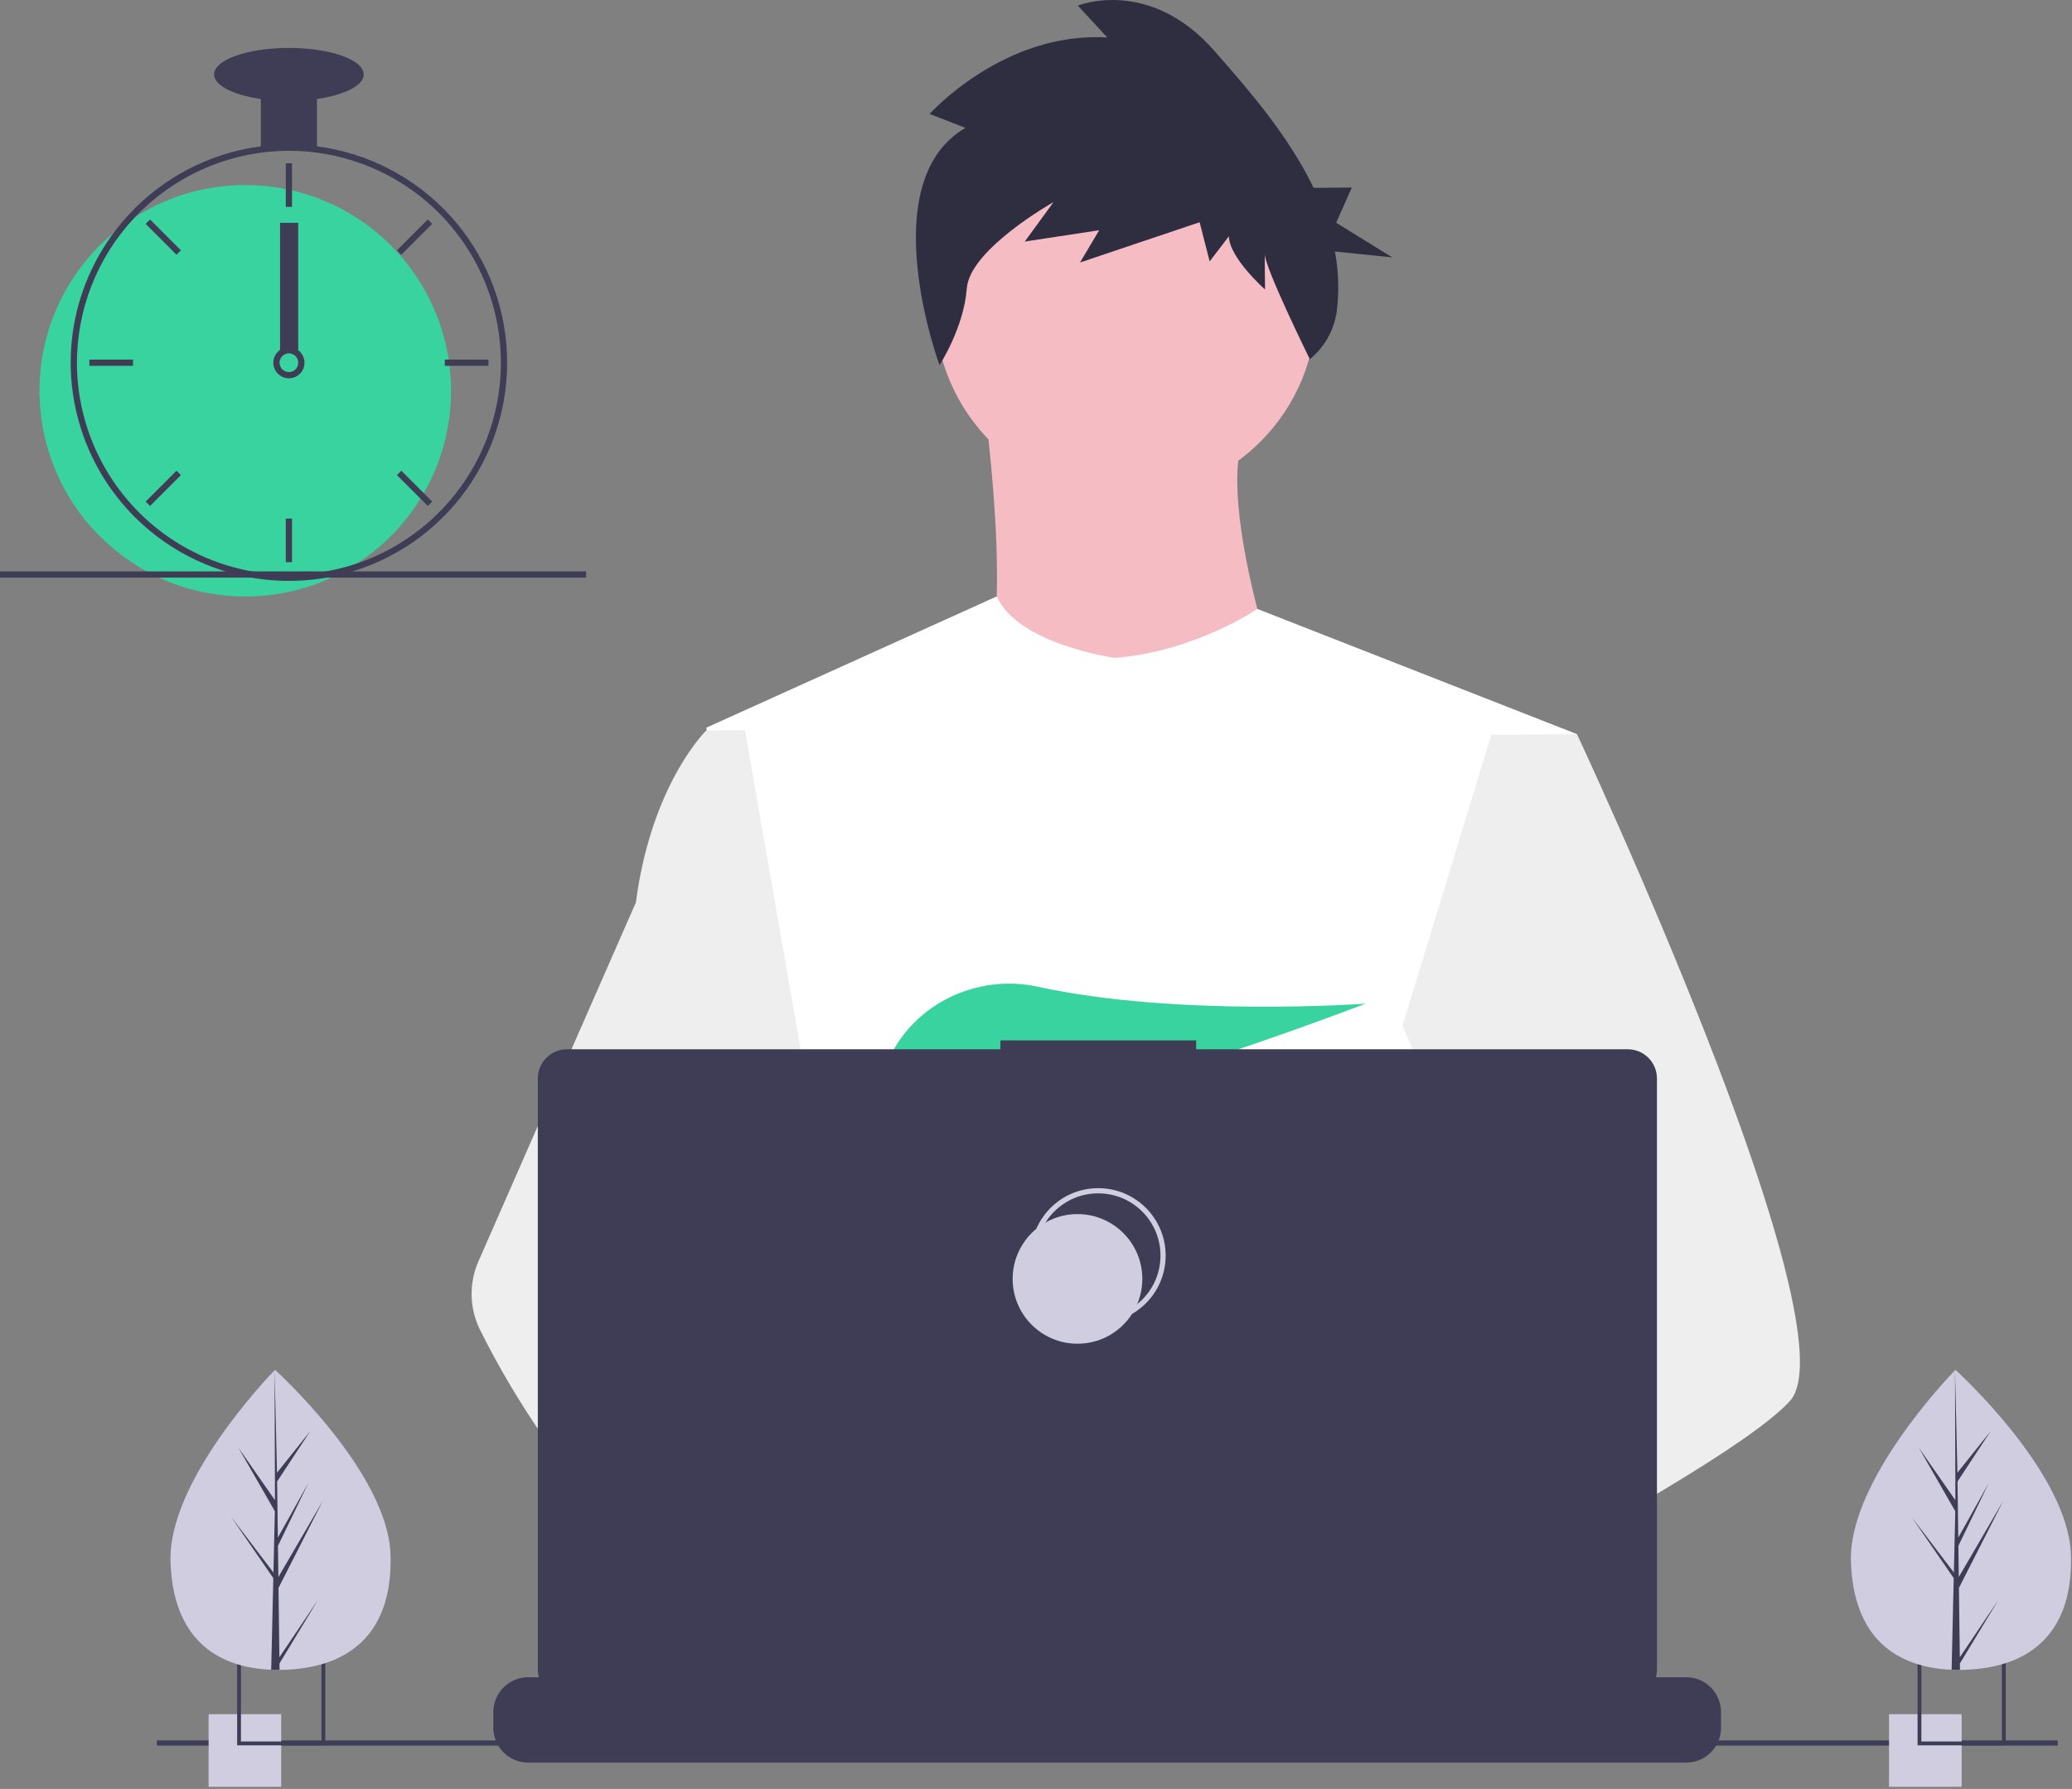 <svg width="799" height="690" viewBox="0 0 799 690" fill="none" xmlns="http://www.w3.org/2000/svg">
<rect x="0" y="0" width="799" height="690" fill="#808080" stroke="none"/>
<g id="undraw dev productivity umsq (1) 1">
<path id="Vector" d="M516.92 623.583C516.92 623.583 512.16 625.213 504.42 627.523C487.31 632.653 455.65 641.163 428.82 642.863C405.72 644.343 386.2 640.783 382.63 625.713C381.1 619.233 383.27 613.903 388 609.523C402.12 596.433 439 591.743 468.25 590.133C476.51 589.683 484.15 589.473 490.51 589.393C501.31 589.253 508.39 589.473 508.39 589.473L508.56 590.133L516.92 623.583Z" fill="#A0616A"/>
<path id="Vector 2" d="M436.99 672.533C418.61 695.293 342.73 647.613 316.19 629.833C310.41 625.963 306.97 623.513 306.97 623.513L331.25 591.133L338.94 580.883C338.94 580.883 345.82 584.533 355.99 590.473C356.36 590.693 356.73 590.913 357.11 591.133C365.88 596.283 376.89 603.013 388 610.523C403.33 620.893 418.83 632.723 428.82 643.863C438.59 654.753 443.08 664.983 436.99 672.533Z" fill="#A0616A"/>
<g id="me">
<path id="Vector 3" d="M434.672 191.899C475.283 191.554 507.926 158.353 507.582 117.742C507.237 77.13 474.036 44.487 433.425 44.831C392.813 45.176 360.17 78.377 360.515 118.989C360.859 159.6 394.06 192.243 434.672 191.899Z" fill="#F5BCC4"/>
<path id="Vector 4" d="M379.477 155.597C379.477 155.597 394.216 259.919 373.002 271.822C351.787 283.726 499.929 283.535 499.929 283.535C499.929 283.535 466.124 193.231 480.809 165.396L379.477 155.597Z" fill="#F5BCC4"/>
<path id="Vector 5" d="M608.101 283.146L596.257 339.349L571.214 458.255L570.49 464.762L562.138 540.085L556.582 590.124L552.857 623.737C528.584 636.473 510.988 645.273 510.988 645.273C510.988 645.273 509.404 637.666 506.871 627.937C489.805 633.212 458.218 641.99 431.404 643.917C441.266 654.724 445.842 664.916 439.817 672.517C421.63 695.432 345.349 648.397 318.659 630.843C318.077 635.105 317.879 639.411 318.068 643.709L297.626 628.261L299.331 592.306L302.206 531.469L305.819 455.176C304.448 451.922 303.294 448.581 302.364 445.175C295.956 423.108 288.032 379.004 281.928 342.014C277.016 312.245 273.302 287.085 272.517 281.732C272.411 281.033 272.358 280.673 272.358 280.673L384.363 230.041C392.509 248.503 429.865 253.756 429.865 253.756C460.756 251.364 484.847 234.86 484.847 234.86L608.101 283.146Z" fill="white"/>
<path id="Vector 6" d="M372.285 49.328L358.49 43.94C358.49 43.94 386.969 12.047 426.99 14.46L415.635 2.17C415.635 2.17 443.04 -9.071 468.283 19.614C481.553 34.693 496.908 52.42 506.557 72.454L521.281 72.33L515.251 85.913L536.874 99.262L514.777 97.019C516.155 104.418 516.421 111.981 515.566 119.458C514.683 126.938 510.928 133.782 505.094 138.545C505.094 138.545 487.743 103.396 487.696 97.891L487.813 111.652C487.813 111.652 473.959 99.384 473.889 91.127L466.471 100.824L462.593 85.718L416.475 101.248L423.87 88.799L395.157 93.171L406.278 77.939C406.278 77.939 373.932 96.103 372.811 111.251C371.689 126.399 362.299 140.822 362.299 140.822C362.299 140.822 336.213 70.276 372.285 49.328Z" fill="#2F2E41"/>
<path id="Vector 7" d="M690.215 540.369C682.794 548.552 664.338 560.939 641.951 574.369C633.623 579.36 624.757 584.506 615.71 589.623C594.122 601.836 571.514 613.948 552.857 623.737C528.584 636.473 510.988 645.273 510.988 645.273C510.988 645.273 509.403 637.666 506.871 627.937C503.48 614.915 498.397 598.088 493.184 590.662C493.002 590.403 492.82 590.165 492.638 589.926C491.121 587.969 489.601 586.832 488.112 586.844L562.138 540.085L594.127 519.873L570.489 464.761L540.842 395.63L557.908 339.674L575.062 283.426L608.101 283.146C608.101 283.146 619.243 306.932 633.514 340.113C635.647 345.075 637.851 350.246 640.096 355.587C669.469 425.341 706.176 522.783 690.215 540.369Z" fill="#EEEEEE"/>
<path id="Vector 8" d="M358.123 591.147C355.41 591.159 352.702 591.403 350.029 591.875C327.074 596.02 320.47 616.887 318.659 630.843C318.077 635.105 317.879 639.411 318.068 643.708L297.626 628.261L290.178 622.634C272.316 616.575 256.353 605.68 242.483 592.787C230.449 581.403 219.634 568.796 210.213 555.17C200.831 541.74 192.448 527.639 185.134 512.981C183.094 508.89 181.977 504.401 181.864 499.831C181.751 495.261 182.644 490.722 184.48 486.535L209.154 430.274L245.218 348.045C245.471 346.093 245.752 344.184 246.059 342.318C252.995 300.458 272.367 281.733 272.367 281.733L287.286 281.606L297.778 341.879L310.813 416.762L302.364 445.174L282.839 510.792L302.205 531.469L358.123 591.147Z" fill="#EEEEEE"/>
</g>
<path id="Vector 9" d="M372.877 415.753L385.631 430.633C390.37 429.73 395.319 428.668 400.416 427.476L396.752 415.753L405.71 426.203C459.707 412.922 526.637 387.102 526.637 387.102C526.637 387.102 454.379 392.4 400.428 380.613C376.558 375.398 351.998 387.231 342.202 409.615C336.508 422.626 337.403 433.898 357.596 433.898C364.419 433.782 371.223 433.142 377.949 431.984L372.877 415.753Z" fill="#38D39F"/>
<path id="Vector 10" d="M663.65 660.333V666.403C663.654 668.069 663.345 669.721 662.74 671.273C662.472 671.965 662.147 672.634 661.77 673.273C660.578 675.273 658.887 676.93 656.862 678.08C654.838 679.23 652.549 679.834 650.22 679.833H203.67C201.342 679.834 199.053 679.23 197.028 678.08C195.003 676.93 193.312 675.273 192.12 673.273C191.743 672.634 191.419 671.965 191.15 671.273C190.546 669.721 190.237 668.069 190.24 666.403V660.333C190.24 658.569 190.587 656.823 191.262 655.193C191.936 653.563 192.926 652.083 194.173 650.835C195.42 649.588 196.901 648.599 198.53 647.924C200.16 647.249 201.906 646.902 203.67 646.903H229.41V644.073C229.41 643.999 229.425 643.926 229.453 643.858C229.481 643.79 229.522 643.729 229.574 643.677C229.626 643.625 229.688 643.583 229.756 643.555C229.824 643.527 229.897 643.513 229.97 643.513H243.4C243.474 643.513 243.547 643.527 243.615 643.555C243.683 643.583 243.745 643.625 243.797 643.677C243.849 643.729 243.89 643.79 243.918 643.858C243.946 643.926 243.96 643.999 243.96 644.073V646.903H252.35V644.073C252.35 643.999 252.365 643.926 252.393 643.858C252.421 643.79 252.462 643.729 252.514 643.677C252.566 643.625 252.628 643.583 252.696 643.555C252.764 643.527 252.837 643.513 252.91 643.513H266.34C266.414 643.513 266.487 643.527 266.555 643.555C266.623 643.583 266.684 643.625 266.736 643.677C266.789 643.729 266.83 643.79 266.858 643.858C266.886 643.926 266.9 643.999 266.9 644.073V646.903H275.3V644.073C275.3 643.999 275.315 643.926 275.343 643.858C275.371 643.79 275.412 643.729 275.464 643.677C275.516 643.625 275.578 643.583 275.646 643.555C275.714 643.527 275.787 643.513 275.86 643.513H289.29C289.364 643.513 289.437 643.527 289.505 643.555C289.573 643.583 289.634 643.625 289.686 643.677C289.739 643.729 289.78 643.79 289.808 643.858C289.836 643.926 289.85 643.999 289.85 644.073V646.903H298.24V644.073C298.24 643.999 298.255 643.926 298.283 643.858C298.311 643.79 298.352 643.729 298.404 643.677C298.456 643.625 298.518 643.583 298.586 643.555C298.654 643.527 298.727 643.513 298.8 643.513H312.23C312.304 643.513 312.377 643.527 312.445 643.555C312.513 643.583 312.574 643.625 312.626 643.677C312.678 643.729 312.72 643.79 312.748 643.858C312.776 643.926 312.79 643.999 312.79 644.073V646.903H321.18V644.073C321.18 643.999 321.194 643.926 321.223 643.858C321.251 643.79 321.292 643.729 321.344 643.677C321.396 643.625 321.458 643.583 321.526 643.555C321.594 643.527 321.667 643.513 321.74 643.513H335.17C335.244 643.513 335.317 643.527 335.385 643.555C335.453 643.583 335.514 643.625 335.566 643.677C335.618 643.729 335.66 643.79 335.688 643.858C335.716 643.926 335.73 643.999 335.73 644.073V646.903H344.13V644.073C344.13 643.999 344.145 643.926 344.173 643.858C344.201 643.79 344.242 643.729 344.294 643.677C344.346 643.625 344.408 643.583 344.476 643.555C344.544 643.527 344.617 643.513 344.69 643.513H358.12C358.194 643.513 358.267 643.527 358.335 643.555C358.403 643.583 358.464 643.625 358.516 643.677C358.569 643.729 358.61 643.79 358.638 643.858C358.666 643.926 358.68 643.999 358.68 644.073V646.903H367.07V644.073C367.07 643.999 367.085 643.926 367.113 643.858C367.141 643.79 367.182 643.729 367.234 643.677C367.286 643.625 367.348 643.583 367.416 643.555C367.484 643.527 367.557 643.513 367.63 643.513H472.83C472.904 643.513 472.977 643.527 473.045 643.555C473.113 643.583 473.174 643.625 473.227 643.677C473.279 643.729 473.32 643.79 473.348 643.858C473.376 643.926 473.39 643.999 473.39 644.073V646.903H481.79V644.073C481.79 643.999 481.804 643.926 481.833 643.858C481.861 643.79 481.902 643.729 481.954 643.677C482.006 643.625 482.068 643.583 482.136 643.555C482.204 643.527 482.277 643.513 482.35 643.513H495.78C495.928 643.514 496.07 643.574 496.175 643.679C496.279 643.783 496.339 643.925 496.34 644.073V646.903H504.73V644.073C504.73 643.999 504.745 643.926 504.773 643.858C504.801 643.79 504.842 643.729 504.894 643.677C504.946 643.625 505.008 643.583 505.076 643.555C505.144 643.527 505.217 643.513 505.29 643.513H518.72C518.794 643.513 518.867 643.527 518.935 643.555C519.003 643.583 519.065 643.625 519.117 643.677C519.169 643.729 519.21 643.79 519.238 643.858C519.266 643.926 519.28 643.999 519.28 644.073V646.903H527.67V644.073C527.67 643.999 527.685 643.926 527.713 643.858C527.741 643.79 527.782 643.729 527.834 643.677C527.886 643.625 527.948 643.583 528.016 643.555C528.084 643.527 528.157 643.513 528.23 643.513H541.66C541.734 643.513 541.807 643.527 541.875 643.555C541.943 643.583 542.005 643.625 542.057 643.677C542.109 643.729 542.15 643.79 542.178 643.858C542.206 643.926 542.22 643.999 542.22 644.073V646.903H550.62V644.073C550.62 643.999 550.635 643.926 550.663 643.858C550.691 643.79 550.732 643.729 550.784 643.677C550.836 643.625 550.898 643.583 550.966 643.555C551.034 643.527 551.107 643.513 551.18 643.513H564.61C564.757 643.515 564.898 643.575 565.001 643.68C565.104 643.784 565.161 643.926 565.16 644.073V646.903H573.56V644.073C573.56 643.999 573.575 643.926 573.603 643.858C573.631 643.79 573.672 643.729 573.724 643.677C573.776 643.625 573.838 643.583 573.906 643.555C573.974 643.527 574.047 643.513 574.12 643.513H587.55C587.624 643.513 587.697 643.527 587.765 643.555C587.833 643.583 587.895 643.625 587.947 643.677C587.999 643.729 588.04 643.79 588.068 643.858C588.096 643.926 588.11 643.999 588.11 644.073V646.903H596.5V644.073C596.5 643.999 596.515 643.926 596.543 643.858C596.571 643.79 596.612 643.729 596.664 643.677C596.716 643.625 596.778 643.583 596.846 643.555C596.914 643.527 596.987 643.513 597.06 643.513H610.49C610.564 643.513 610.637 643.527 610.705 643.555C610.773 643.583 610.835 643.625 610.887 643.677C610.939 643.729 610.98 643.79 611.008 643.858C611.036 643.926 611.05 643.999 611.05 644.073V646.903H650.22C651.984 646.902 653.731 647.249 655.36 647.924C656.99 648.599 658.471 649.588 659.718 650.835C660.965 652.083 661.954 653.563 662.629 655.193C663.304 656.823 663.651 658.569 663.65 660.333Z" fill="#3F3D56"/>
<path id="Vector 11" d="M793.5 671.273H60.5V673.273H793.5V671.273Z" fill="#3F3D56"/>
<path id="Vector 12" d="M627.694 404.704H461.251V401.273H385.78V404.704H218.651C215.665 404.704 212.801 405.89 210.69 408.001C208.578 410.113 207.392 412.976 207.392 415.962V643.874C207.392 646.86 208.578 649.723 210.69 651.835C212.801 653.946 215.665 655.132 218.651 655.132H627.694C630.68 655.132 633.544 653.946 635.655 651.835C637.767 649.723 638.953 646.86 638.953 643.874V415.962C638.953 414.484 638.662 413.02 638.096 411.654C637.53 410.288 636.701 409.047 635.655 408.001C634.61 406.956 633.369 406.127 632.003 405.561C630.637 404.995 629.173 404.704 627.694 404.704Z" fill="#3F3D56"/>
<path id="Vector 13" d="M423.5 509.273C437.307 509.273 448.5 498.08 448.5 484.273C448.5 470.466 437.307 459.273 423.5 459.273C409.693 459.273 398.5 470.466 398.5 484.273C398.5 498.08 409.693 509.273 423.5 509.273Z" stroke="#D0CDE1" stroke-width="2" stroke-miterlimit="10"/>
<path id="Vector 14" d="M415.5 518.273C429.307 518.273 440.5 507.08 440.5 493.273C440.5 479.466 429.307 468.273 415.5 468.273C401.693 468.273 390.5 479.466 390.5 493.273C390.5 507.08 401.693 518.273 415.5 518.273Z" fill="#D0CDE1"/>
<path id="Vector 15" d="M108.446 661.17H80.446V689.17H108.446V661.17Z" fill="#D0CDE1"/>
<path id="Vector 16" d="M91.45 639.17V673.17H125.45V639.17H91.45ZM123.97 671.69H92.92V640.65H123.97V671.69Z" fill="#3F3D56"/>
<path id="Vector 17" d="M756.446 661.17H728.446V689.17H756.446V661.17Z" fill="#D0CDE1"/>
<path id="Vector 18" d="M739.45 639.17V673.17H773.45V639.17H739.45ZM771.97 671.69H740.92V640.65H771.97V671.69Z" fill="#3F3D56"/>
<path id="Vector 19" d="M94.58 230.06C138.399 230.06 173.921 194.539 173.921 150.72C173.921 106.902 138.399 71.379 94.58 71.379C50.762 71.379 15.24 106.902 15.24 150.72C15.24 194.539 50.762 230.06 94.58 230.06Z" fill="#38D39F"/>
<path id="Vector 20" d="M122.229 56.437C115.045 55.523 107.774 55.523 100.59 56.437C84.586 58.538 69.52 65.187 57.181 75.593C44.842 86 35.747 99.728 30.975 115.149C28.805 122.176 27.576 129.461 27.321 136.811C27.285 137.833 27.261 138.867 27.261 139.901C27.283 162.211 36.156 183.602 51.932 199.378C67.708 215.154 89.099 224.027 111.41 224.05C113.201 224.05 114.992 223.989 116.759 223.881C120.907 223.621 125.03 223.05 129.093 222.174C148.495 218.002 165.798 207.108 177.947 191.415C190.095 175.723 196.308 156.242 195.487 136.414C194.665 116.585 186.863 97.685 173.459 83.051C160.054 68.417 141.909 58.99 122.229 56.437ZM137.748 217.294H137.736C130.959 219.606 123.905 221.009 116.759 221.465C114.992 221.585 113.201 221.645 111.41 221.645C89.738 221.619 68.961 212.998 53.637 197.674C38.312 182.349 29.691 161.573 29.665 139.901C29.665 138.867 29.689 137.833 29.725 136.811C30.551 115.691 39.516 95.709 54.741 81.048C69.967 66.387 90.273 58.184 111.41 58.156C130.776 58.157 149.513 65.033 164.283 77.56C179.052 90.087 188.895 107.45 192.057 126.557C195.219 145.663 191.496 165.272 181.55 181.889C171.604 198.506 156.081 211.053 137.748 217.294Z" fill="#3F3D56"/>
<path id="Vector 21" d="M112.612 62.964H110.208V79.794H112.612V62.964Z" fill="#3F3D56"/>
<path id="Vector 22" d="M57.858 84.649L56.158 86.349L68.058 98.249L69.758 96.549L57.858 84.649Z" fill="#3F3D56"/>
<path id="Vector 23" d="M34.474 138.698V141.103H51.303V138.698H34.474Z" fill="#3F3D56"/>
<path id="Vector 24" d="M56.158 193.453L57.858 195.153L69.758 183.253L68.058 181.553L56.158 193.453Z" fill="#3F3D56"/>
<path id="Vector 25" d="M153.062 96.549L154.762 98.249L166.662 86.349L164.962 84.648L153.062 96.549Z" fill="#3F3D56"/>
<path id="Vector 26" d="M171.516 138.698V141.103H188.346V138.698H171.516Z" fill="#3F3D56"/>
<path id="Vector 27" d="M154.762 181.552L153.062 183.252L164.962 195.153L166.662 193.453L154.762 181.552Z" fill="#3F3D56"/>
<path id="Vector 28" d="M112.612 200.007H110.208V216.837H112.612V200.007Z" fill="#3F3D56"/>
<path id="Vector 29" d="M115.016 135.092C113.976 134.312 112.711 133.89 111.41 133.89C110.11 133.89 108.844 134.312 107.804 135.092C107.091 135.633 106.505 136.322 106.085 137.112C105.552 138.128 105.322 139.276 105.421 140.42C105.52 141.563 105.944 142.654 106.644 143.564C107.343 144.474 108.288 145.165 109.368 145.555C110.447 145.944 111.616 146.017 112.735 145.764C113.855 145.511 114.878 144.943 115.685 144.126C116.492 143.31 117.048 142.28 117.288 141.157C117.528 140.035 117.441 138.867 117.039 137.793C116.636 136.718 115.935 135.781 115.017 135.092H115.016ZM111.41 143.507C110.454 143.504 109.539 143.123 108.863 142.448C108.187 141.772 107.807 140.856 107.804 139.901C107.808 139.171 108.03 138.46 108.441 137.857C108.793 137.347 109.271 136.936 109.828 136.665C110.386 136.393 111.004 136.27 111.623 136.308C112.241 136.345 112.84 136.541 113.361 136.878C113.881 137.214 114.307 137.679 114.595 138.228C114.883 138.777 115.025 139.391 115.007 140.01C114.989 140.63 114.811 141.234 114.491 141.765C114.17 142.296 113.719 142.735 113.179 143.04C112.639 143.345 112.03 143.506 111.41 143.507Z" fill="#3F3D56"/>
<path id="Vector 30" d="M122.229 35.315H100.591V56.954H122.229V35.315Z" fill="#3F3D56"/>
<path id="Vector 31" d="M111.41 38.922C127.344 38.922 140.261 34.347 140.261 28.703C140.261 23.06 127.344 18.485 111.41 18.485C95.476 18.485 82.559 23.06 82.559 28.703C82.559 34.347 95.476 38.922 111.41 38.922Z" fill="#3F3D56"/>
<path id="clock arrow" d="M115 85.947H108V134.947H115V85.947Z" fill="#3F3D56"/>
<path id="Vector 32" d="M226 220.387H0V222.791H226V220.387Z" fill="#3F3D56"/>
<g id="plant left">
<path id="Vector 33" d="M150.594 599.701C151.527 631.651 132.858 643.36 109.43 644.044C108.886 644.06 108.344 644.07 107.805 644.073C106.719 644.082 105.643 644.064 104.577 644.019C83.389 643.14 66.617 631.892 65.749 602.179C64.852 571.429 103.018 531.476 105.882 528.521L105.887 528.518C105.996 528.405 106.052 528.349 106.052 528.349C106.052 528.349 149.661 567.754 150.594 599.701Z" fill="#D0CDE1"/>
<path id="Vector 34" d="M107.744 639.202L122.626 617.071L107.774 641.583L107.805 644.073C106.719 644.082 105.643 644.064 104.577 644.019L105.315 612.007L105.295 611.76L105.322 611.713L105.393 608.688L89.095 585.025L105.374 606.424L105.432 607.063L105.989 582.877L91.912 558.344L106.029 578.628L105.882 528.521V528.354L105.887 528.518L106.821 568.009L119.651 551.968L106.863 571.411L107.143 593.045L118.949 571.931L107.187 596.226L107.343 608.255L124.512 578.844L107.395 612.452L107.744 639.202Z" fill="#3F3D56"/>
</g>
<g id="plant right">
<path id="Vector 35" d="M798.594 599.701C799.527 631.651 780.858 643.36 757.43 644.044C756.886 644.06 756.344 644.07 755.805 644.073C754.719 644.082 753.643 644.064 752.577 644.019C731.389 643.14 714.617 631.892 713.749 602.179C712.851 571.429 751.018 531.476 753.882 528.521L753.887 528.518C753.996 528.405 754.052 528.349 754.052 528.349C754.052 528.349 797.661 567.754 798.594 599.701Z" fill="#D0CDE1"/>
<path id="Vector 36" d="M755.744 639.202L770.626 617.071L755.774 641.583L755.805 644.073C754.719 644.082 753.643 644.064 752.577 644.019L753.315 612.007L753.295 611.76L753.323 611.713L753.393 608.688L737.095 585.025L753.374 606.424L753.432 607.063L753.989 582.877L739.912 558.344L754.029 578.628L753.882 528.521V528.354L753.887 528.518L754.821 568.009L767.651 551.968L754.864 571.411L755.143 593.045L766.949 571.931L755.187 596.226L755.343 608.255L772.512 578.844L755.395 612.452L755.744 639.202Z" fill="#3F3D56"/>
</g>
</g>
</svg>

